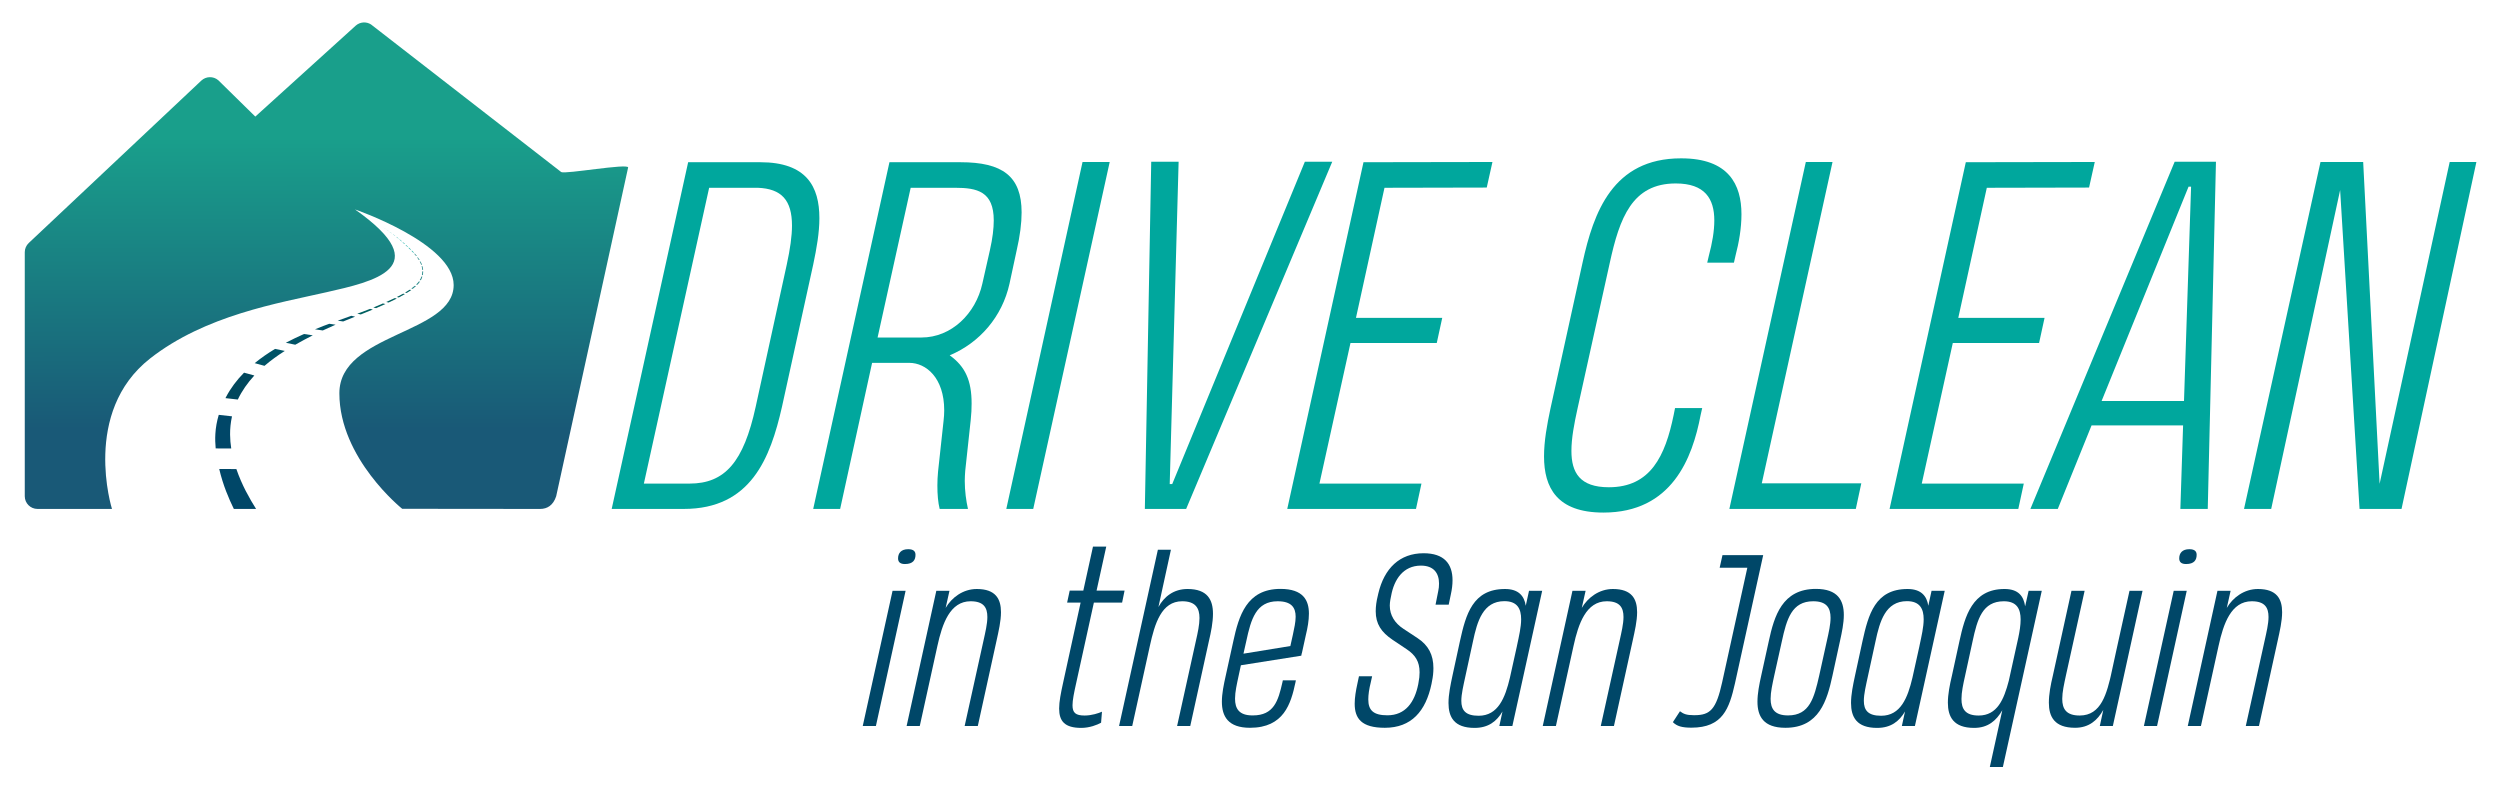 <?xml version="1.0" encoding="utf-8"?>
<!-- Generator: Adobe Illustrator 16.0.0, SVG Export Plug-In . SVG Version: 6.00 Build 0)  -->
<!DOCTYPE svg PUBLIC "-//W3C//DTD SVG 1.1//EN" "http://www.w3.org/Graphics/SVG/1.1/DTD/svg11.dtd">
<svg version="1.1" id="Layer_1" xmlns="http://www.w3.org/2000/svg" xmlns:xlink="http://www.w3.org/1999/xlink" x="0px" y="0px"
	 width="540px" height="170px" viewBox="0 0 540 170" enable-background="new 0 0 540 170" xml:space="preserve">
<linearGradient id="SVGID_1_" gradientUnits="userSpaceOnUse" x1="70.486" y1="29.357" x2="70.541" y2="116.511">
	<stop  offset="0.003" style="stop-color:#00957F"/>
	<stop  offset="0.728" style="stop-color:#004768"/>
</linearGradient>
<path opacity="0.9" fill="url(#SVGID_1_)" d="M55.146,25.183l-8.001-7.856c-1.066-0.91-2.646-0.871-3.667,0.089L6.213,52.485
	c-0.551,0.519-0.864,1.243-0.864,2v52.697c0,1.518,1.229,2.747,2.747,2.747h16.092c0,0-6.587-20.896,8.247-32.507
	c11.954-9.356,27.697-11.93,38.078-14.301c9.897-2.26,24.17-5.222,6.165-17.887c0,0,21.312,7.325,21.312,16.331
	c0,10.636-24.687,10.324-24.687,23.377c0,14.115,13.572,24.958,13.572,24.958l29.794,0.03c1.517,0,2.826-0.762,3.468-2.747
	l15.54-71.011c0-0.935-13.663,1.499-14.45,0.993L80.139,5.282c-1.032-0.662-2.376-0.559-3.296,0.249L55.146,25.183z"/>
<g>
	<path fill="#00A79D" d="M164.218,35.04c10.007,0,12.769,5.275,12.769,12.079c0,3.155-0.592,6.508-1.33,10.008l-6.755,30.764
		c-2.514,11.043-6.704,22.038-21.199,22.038h-15.579L148.64,35.04H164.218z M153.175,40.562l-14.1,63.894h9.663h0.197
		c7.642,0,11.685-4.634,14.297-16.614l6.704-30.666c0.74-3.401,1.135-6.212,1.135-8.43c0-5.522-2.268-7.987-7.395-8.184h-0.148
		h-0.543H153.175z"/>
	<path fill="#00A79D" d="M175.653,109.928L192.12,35.04h15.334c9.07,0,13.213,3.008,13.213,10.847c0,2.317-0.346,5.078-1.086,8.282
		l-1.527,7.1c-1.578,7.148-6.459,12.769-12.918,15.48c3.354,2.416,4.732,5.423,4.732,10.402c0,1.134-0.049,2.268-0.197,3.599
		l-1.182,10.945c-0.051,0.74-0.1,1.43-0.1,2.169c0,2.218,0.297,4.289,0.691,6.064h-6.113c-0.346-1.38-0.494-3.106-0.494-5.078
		c0-0.937,0.049-1.972,0.148-3.007l1.184-10.896c0.098-0.838,0.146-1.578,0.146-2.317c0-7.05-3.943-10.254-7.543-10.254h-8.035
		l-6.902,31.553H175.653z M213.813,54.07c0.592-2.613,0.838-4.733,0.838-6.458c0-6.261-3.6-7.05-8.332-7.05h-9.613l-7.148,32.341
		h9.465c6.508,0,11.734-5.176,13.164-11.635L213.813,54.07z"/>
	<path fill="#00A79D" d="M217.362,109.928l16.467-74.938h5.867l-16.516,74.938H217.362z"/>
	<path fill="#00A79D" d="M248.665,34.941h5.916l-1.922,69.613h0.543l28.643-69.613h5.916l-31.553,74.987h-8.922L248.665,34.941z"/>
	<path fill="#00A79D" d="M278.048,109.928l16.467-74.889l27.855-0.049l-1.232,5.522l-22.088,0.049l-6.162,28.102h18.635
		l-1.182,5.423h-18.637l-6.705,30.369h22.037l-1.182,5.473H278.048z"/>
	<path fill="#00A79D" d="M367.677,88.137l-0.346,1.528c-1.775,9.318-6.211,21.051-21.002,21.051
		c-10.057,0-12.818-5.423-12.818-12.128c0-3.353,0.641-6.804,1.381-10.304l6.951-31.602c2.367-10.797,6.508-22.481,21.248-22.481
		h0.051c10.254,0,13.014,5.669,13.014,12.079c0,3.007-0.541,6.113-1.281,8.924l-0.346,1.528h-5.768l0.346-1.479
		c0.738-2.761,1.184-5.325,1.184-7.642c0-4.684-2.021-7.986-8.332-7.986c-9.418,0-12.129,7.444-14.248,17.157l-6.951,31.405
		c-0.74,3.353-1.332,6.458-1.332,9.219c0,4.684,1.824,7.839,8.086,7.839c9.021,0,12.178-6.754,14.002-15.628l0.295-1.479H367.677z"
		/>
	<path fill="#00A79D" d="M373.542,109.928l16.516-74.938h5.768l-15.283,69.416h21.496l-1.184,5.522H373.542z"/>
	<path fill="#00A79D" d="M408.149,109.928l16.467-74.889l27.855-0.049l-1.232,5.522l-22.088,0.049l-6.162,28.102h18.635
		l-1.182,5.423h-18.637l-6.705,30.369h22.037l-1.182,5.473H408.149z"/>
	<path fill="#00A79D" d="M469.726,34.941h8.922l-1.773,74.987h-5.916l0.59-18.044h-19.77l-7.295,18.044h-5.918L469.726,34.941z
		 M453.948,86.609h17.797l1.529-46.294h-0.543L453.948,86.609z"/>
	<path fill="#00A79D" d="M484.71,109.928l16.518-74.938h9.219l3.549,69.515l15.137-69.515h5.768l-16.17,74.938h-9.072l-4.191-68.874
		l-14.889,68.874H484.71z"/>
</g>
<g>
	<path fill="#004768" d="M186.354,156.813l6.438-29.199h2.818l-6.414,29.199H186.354z M196.169,118.626
		c1.141,0,1.578,0.461,1.578,1.214c0,1.093-0.51,1.992-2.283,1.992c-0.996,0-1.482-0.413-1.482-1.215
		C193.981,119.477,194.638,118.626,196.169,118.626z"/>
	<path fill="#004768" d="M208.364,156.813l4.057-18.365c0.412-1.871,0.85-3.692,0.85-5.174c0-2.041-0.801-3.401-3.619-3.401
		c-4.445,0-6.121,4.834-7.166,9.62l-3.814,17.32h-2.842l6.414-29.199h2.842l-0.826,3.692c1.313-2.234,3.74-4.081,6.729-4.081
		c4.082,0,5.223,2.162,5.223,5.004c0,1.943-0.51,4.105-0.971,6.219l-4.033,18.365H208.364z"/>
	<path fill="#004768" d="M238.95,118.068l-2.09,9.498h6.049l-0.533,2.599h-6.098l-3.814,17.345
		c-0.486,2.162-0.801,3.741-0.801,4.834c0,1.627,0.68,2.21,2.623,2.21c1.529,0,3.037-0.51,3.74-0.826l-0.193,2.38
		c-0.826,0.461-2.479,1.118-4.275,1.118c-3.596,0-4.785-1.458-4.785-4.178c0-1.482,0.363-3.328,0.85-5.539l3.789-17.345h-2.914
		l0.559-2.599h2.939l2.088-9.498H238.95z"/>
	<path fill="#004768" d="M254.255,156.813l4.057-18.365c0.412-1.822,0.777-3.498,0.777-4.956c0-2.138-0.85-3.62-3.74-3.62
		c-4.471,0-5.928,4.834-6.973,9.62l-3.814,17.32h-2.842l8.381-38.065h2.818l-2.697,12.364c1.24-2.259,3.305-3.887,6.293-3.887
		c4.299,0,5.488,2.332,5.488,5.345c0,1.846-0.412,3.935-0.873,5.878l-4.033,18.365H254.255z"/>
	<path fill="#004768" d="M279.909,146.951l-0.098,0.485c-0.973,4.567-2.502,9.766-9.814,9.766c-4.762,0-6.072-2.502-6.072-5.636
		c0-1.773,0.412-3.741,0.826-5.587l1.65-7.506c1.166-5.344,2.818-11.271,10.18-11.271c4.93,0,6.145,2.478,6.145,5.344
		c0,1.481-0.291,3.109-0.656,4.591l-0.873,3.984h-0.025l-0.096,0.51l-13.045,2.065l-0.486,2.259
		c-0.389,1.822-0.777,3.498-0.777,4.956c0,2.138,0.85,3.62,3.766,3.62h0.072c4.566,0,5.49-3.158,6.389-7.118l0.098-0.461H279.909z
		 M269.196,138.497l-0.607,2.697l10.129-1.652l0.535-2.405c0.291-1.384,0.607-2.745,0.607-3.911c0-1.943-0.852-3.353-3.887-3.353
		C271.333,129.874,270.216,133.712,269.196,138.497z"/>
	<path fill="#004768" d="M309.206,147.729c-1.238,5.903-4.348,9.474-10.082,9.474c-5.053,0-6.51-2.016-6.51-5.198
		c0-1.336,0.244-2.794,0.607-4.446l0.316-1.482h2.842l-0.291,1.312c-0.365,1.458-0.535,2.696-0.535,3.692
		c0,2.332,1.094,3.425,4.131,3.425c3.887,0,5.877-2.818,6.654-6.705l0.049-0.292c0.17-0.802,0.244-1.579,0.244-2.284
		c0-2.332-0.924-3.741-2.77-4.98l-3.086-2.064c-2.404-1.628-3.619-3.401-3.619-6.146c0-1.02,0.146-2.162,0.461-3.401l0.098-0.438
		c1.287-5.441,4.615-8.696,9.789-8.696c4.422,0,6.244,2.283,6.244,5.83c0,0.947-0.121,1.968-0.365,3.061l-0.461,2.211h-2.842
		l0.582-2.939c0.121-0.51,0.17-1.044,0.17-1.604c0-2.234-1.117-3.887-3.91-3.887c-3.814,0-5.807,2.988-6.438,6.535l-0.17,0.85
		c-0.072,0.462-0.121,0.851-0.121,1.239c0,2.162,1.141,3.838,2.914,5.004l3.061,2.017c2.406,1.579,3.449,3.668,3.449,6.486
		c0,0.923-0.096,1.895-0.314,2.891L309.206,147.729z"/>
	<path fill="#004768" d="M323.856,156.813l0.68-3.134c-1.24,2.113-3.037,3.547-6.025,3.547c-4.445,0-5.635-2.356-5.635-5.393
		c0-1.846,0.438-3.911,0.85-5.854l1.627-7.506c1.264-5.708,2.721-11.248,9.717-11.248h0.025c2.914,0,4.154,1.506,4.469,3.62
		l0.705-3.231h2.842l-6.438,29.199H323.856z M326.14,146.392l1.48-6.68l0.074-0.364c0.412-1.943,0.873-3.911,0.873-5.587
		c0-2.259-0.824-3.911-3.619-3.911c-4.639,0-5.879,4.396-6.777,8.647l-1.627,7.482c-0.461,2.138-0.898,3.935-0.898,5.393
		c0,2.041,0.898,3.231,3.74,3.231C323.589,154.603,325.118,150.716,326.14,146.392z"/>
	<path fill="#004768" d="M345.769,156.813l4.057-18.365c0.412-1.871,0.85-3.692,0.85-5.174c0-2.041-0.801-3.401-3.619-3.401
		c-4.445,0-6.121,4.834-7.166,9.62l-3.814,17.32h-2.842l6.414-29.199h2.842l-0.826,3.692c1.313-2.234,3.74-4.081,6.729-4.081
		c4.082,0,5.223,2.162,5.223,5.004c0,1.943-0.51,4.105-0.971,6.219l-4.033,18.365H345.769z"/>
	<path fill="#004768" d="M372.054,119.914h8.795l-6.098,27.693c-1.238,5.465-2.648,9.571-9.4,9.571c-2.041,0-3.135-0.315-4.01-1.19
		l1.531-2.356c0.777,0.583,1.408,0.85,2.988,0.85h0.072h0.072c3.426,0,4.689-1.263,5.977-7.093l5.441-24.753h-5.977L372.054,119.914
		z"/>
	<path fill="#004768" d="M382.063,138.473c1.166-5.369,2.867-11.271,10.178-11.271c4.738,0,6.025,2.502,6.025,5.636
		c0,1.773-0.414,3.741-0.826,5.611l-1.627,7.482c-1.166,5.369-2.867,11.271-10.154,11.271h-0.025c-4.762,0-6.023-2.526-6.023-5.636
		c0-1.773,0.389-3.741,0.801-5.587L382.063,138.473z M384.882,138.521l-1.652,7.434c-0.389,1.822-0.777,3.522-0.777,4.979
		c0,2.162,0.85,3.596,3.766,3.596c4.688,0,5.635-3.814,6.729-8.6l1.652-7.482c0.412-1.846,0.801-3.546,0.801-5.004
		c0-2.138-0.85-3.571-3.74-3.571C387.019,129.874,385.925,133.712,384.882,138.521z"/>
	<path fill="#004768" d="M410.802,156.813l0.68-3.134c-1.238,2.113-3.035,3.547-6.023,3.547c-4.445,0-5.637-2.356-5.637-5.393
		c0-1.846,0.438-3.911,0.852-5.854l1.627-7.506c1.264-5.708,2.721-11.248,9.717-11.248h0.023c2.916,0,4.154,1.506,4.471,3.62
		l0.705-3.231h2.842l-6.438,29.199H410.802z M413.085,146.392l1.482-6.68l0.072-0.364c0.414-1.943,0.875-3.911,0.875-5.587
		c0-2.259-0.826-3.911-3.619-3.911c-4.641,0-5.879,4.396-6.777,8.647l-1.629,7.482c-0.461,2.138-0.898,3.935-0.898,5.393
		c0,2.041,0.898,3.231,3.742,3.231C410.534,154.603,412.065,150.716,413.085,146.392z"/>
	<path fill="#004768" d="M429.8,165.68l2.695-12.268c-1.287,2.235-3.084,3.814-6.072,3.814h-0.023c-4.471,0-5.66-2.429-5.66-5.441
		c0-1.846,0.412-3.887,0.873-5.83l1.629-7.482c1.166-5.32,2.744-11.248,9.717-11.248h0.023c2.988,0,4.131,1.555,4.445,3.741
		l0.754-3.353h2.842l-8.404,38.066H429.8z M433.905,147.024l2.041-9.255c0.291-1.385,0.51-2.721,0.51-3.959
		c0-2.259-0.803-3.936-3.619-3.936c-4.641,0-5.734,3.863-6.754,8.624l-1.627,7.482c-0.414,1.846-0.777,3.546-0.777,5.004
		c0,2.138,0.801,3.571,3.717,3.571C431.403,154.554,432.86,151.056,433.905,147.024z"/>
	<path fill="#004768" d="M459.972,127.614h2.818l-6.414,29.199h-2.818l0.754-3.474c-1.264,2.259-3.109,3.862-6.098,3.862
		c-4.469,0-5.66-2.405-5.66-5.417c0-1.846,0.389-3.862,0.852-5.806l4.031-18.365h2.842l-4.057,18.365
		c-0.389,1.822-0.777,3.522-0.777,4.979c0,2.162,0.852,3.595,3.766,3.595c4.689,0,5.855-4.737,6.947-9.522l0.584-2.769l0.461-2.113
		l0.729,0.291l-0.85,3.863c-0.631,2.891-1.287,6.389-2.77,9.037l1.531-6.948l0.898-4.129l0.461-2.113L459.972,127.614z"/>
	<path fill="#004768" d="M463.083,156.813l6.438-29.199h2.816l-6.412,29.199H463.083z M472.896,118.626
		c1.143,0,1.58,0.461,1.58,1.214c0,1.093-0.51,1.992-2.283,1.992c-0.996,0-1.482-0.413-1.482-1.215
		C470.71,119.477,471.366,118.626,472.896,118.626z"/>
	<path fill="#004768" d="M485.091,156.813l4.057-18.365c0.414-1.871,0.852-3.692,0.852-5.174c0-2.041-0.803-3.401-3.619-3.401
		c-4.447,0-6.123,4.834-7.168,9.62l-3.813,17.32h-2.842l6.412-29.199h2.842l-0.826,3.692c1.313-2.234,3.742-4.081,6.73-4.081
		c4.08,0,5.223,2.162,5.223,5.004c0,1.943-0.512,4.105-0.973,6.219l-4.031,18.365H485.091z"/>
</g>
<g>
	<path fill="#004768" d="M51.057,101.313l-3.704-0.007c0.833,3.536,2.076,6.405,3.156,8.622h4.806
		c-0.678-1.062-1.452-2.377-2.256-3.928C52.36,104.63,51.654,103.057,51.057,101.313z"/>
	<path fill="#004768" d="M50.113,89.928l-2.862-0.323c-0.41,1.384-0.663,2.782-0.735,4.159c-0.062,1.054-0.024,2.089,0.072,3.097
		l3.358,0.006c-0.145-0.97-0.242-1.966-0.247-2.995C49.687,92.583,49.82,91.254,50.113,89.928z"/>
	<path fill="#01475C" d="M52.713,80.497c-1.562,1.582-2.905,3.358-3.907,5.286c-0.037,0.071-0.069,0.144-0.106,0.215l2.669,0.302
		c0.877-1.85,2.1-3.603,3.569-5.194L52.713,80.497z"/>
	<path fill="#005366" d="M59.412,75.36c-1.536,0.929-3.018,1.947-4.401,3.081l2.118,0.579c1.365-1.17,2.842-2.242,4.389-3.221
		L59.412,75.36z"/>
	<path fill="#005366" d="M65.657,72.147c-1.306,0.582-2.603,1.2-3.878,1.867c-0.013,0.007-0.026,0.015-0.04,0.022l2.035,0.424
		c1.291-0.734,2.547-1.404,3.789-2.031L65.657,72.147z"/>
	<path fill="#005366" d="M71.128,69.934c-0.415,0.155-0.825,0.296-1.24,0.457c-0.616,0.239-1.233,0.486-1.849,0.739l1.683,0.249
		c0.919-0.433,1.84-0.842,2.765-1.244L71.128,69.934z"/>
	<path fill="#005366" d="M75.891,68.212c-0.973,0.347-1.954,0.696-2.943,1.051l1.176,0.174c0.847-0.352,1.709-0.696,2.582-1.039
		L75.891,68.212z"/>
	<path fill="#006060" d="M79.931,66.715c-0.652,0.259-1.313,0.513-1.982,0.76c-0.255,0.092-0.518,0.185-0.775,0.277l0.749,0.171
		c0.058-0.022,0.113-0.044,0.17-0.066c0.831-0.329,1.644-0.665,2.447-1.003L79.931,66.715z"/>
	<path fill="#006060" d="M82.706,65.548c-0.678,0.296-1.363,0.589-2.064,0.875l0.592,0.135c0.68-0.292,1.349-0.588,2.007-0.889
		L82.706,65.548z"/>
	<path fill="#006060" d="M85.271,64.383c-0.6,0.285-1.22,0.566-1.845,0.846l0.508,0.115c0.507-0.236,1.015-0.473,1.506-0.716
		c0.092-0.047,0.179-0.098,0.271-0.145L85.271,64.383z"/>
	<path fill="#006060" d="M87.088,63.431c-0.447,0.249-0.906,0.489-1.373,0.725l0.427,0.097c0.451-0.239,0.896-0.482,1.328-0.735
		L87.088,63.431z"/>
	<path fill="#006060" d="M88.498,62.575c-0.323,0.216-0.666,0.417-1.01,0.618l0.365,0.083c0.274-0.168,0.553-0.333,0.813-0.514
		c0.051-0.037,0.101-0.077,0.152-0.114L88.498,62.575z"/>
	<path fill="#268888" d="M89.578,61.74c-0.235,0.203-0.48,0.399-0.736,0.585l0.309,0.07c0.25-0.192,0.488-0.396,0.716-0.606
		L89.578,61.74z"/>
	<path fill="#268888" d="M90.47,60.801c-0.176,0.234-0.374,0.456-0.592,0.665l0.275,0.047c0.208-0.215,0.393-0.445,0.56-0.688
		L90.47,60.801z"/>
	<path fill="#268888" d="M91.017,59.733c-0.046,0.139-0.08,0.28-0.145,0.414c-0.058,0.125-0.144,0.234-0.216,0.351l0.234,0.023
		c0.055-0.097,0.122-0.186,0.168-0.288c0.076-0.161,0.116-0.329,0.166-0.495L91.017,59.733z"/>
	<path fill="#268888" d="M91.214,58.622c-0.004,0.265-0.025,0.531-0.086,0.794l0.201,0.006c0.056-0.27,0.073-0.541,0.072-0.811
		L91.214,58.622z"/>
	<path fill="#268888" d="M91.069,57.501c0.07,0.259,0.124,0.524,0.142,0.799l0.181-0.01c-0.022-0.273-0.077-0.537-0.146-0.794
		L91.069,57.501z"/>
	<path fill="#268888" d="M90.833,56.487h-0.175c0.109,0.204,0.21,0.415,0.299,0.634c0.008,0.02,0.011,0.042,0.019,0.062l0.173-0.005
		c-0.014-0.038-0.021-0.08-0.036-0.117C91.028,56.861,90.932,56.673,90.833,56.487z"/>
	<path fill="#268888" d="M90.097,55.618c0.127,0.179,0.255,0.357,0.37,0.548h0.181c-0.116-0.193-0.246-0.369-0.374-0.548H90.097z"/>
	<path fill="#268888" d="M89.462,54.805c0.136,0.158,0.271,0.322,0.402,0.492l0.181,0c-0.133-0.172-0.272-0.333-0.411-0.492
		L89.462,54.805z"/>
	<path fill="#00A79D" d="M88.855,54.169c0.129,0.133,0.257,0.257,0.386,0.396h0.18c-0.132-0.14-0.261-0.263-0.393-0.396
		L88.855,54.169z"/>
	<path fill="#00A79D" d="M88.209,53.529c0.137,0.133,0.273,0.262,0.412,0.401h0.17c-0.142-0.14-0.28-0.269-0.419-0.401H88.209z"/>
	<path fill="#00A79D" d="M87.588,52.943c0.126,0.117,0.246,0.223,0.375,0.346l0.159,0c-0.132-0.124-0.254-0.229-0.384-0.346H87.588z
		"/>
	<path fill="#00A79D" d="M86.939,52.35c0.129,0.118,0.256,0.232,0.39,0.354h0.145c-0.137-0.123-0.268-0.237-0.401-0.354H86.939z"/>
	<path fill="#00A79D" d="M86.269,51.74c0.134,0.122,0.264,0.241,0.406,0.37h0.125c-0.148-0.13-0.285-0.248-0.426-0.37L86.269,51.74z
		"/>
	<path fill="#00A79D" d="M85.682,51.177h-0.082c0.133,0.106,0.263,0.207,0.402,0.323h0.096c-0.008-0.007-0.017-0.015-0.025-0.021
		C85.938,51.371,85.813,51.277,85.682,51.177z"/>
	<path fill="#00A79D" d="M84.88,50.619c0.137,0.102,0.276,0.206,0.422,0.319h0.069c-0.151-0.113-0.294-0.217-0.435-0.319H84.88z"/>
	<path fill="#00A79D" d="M84.155,50.098c0.127,0.089,0.255,0.18,0.396,0.281l0.05,0c-0.149-0.105-0.286-0.199-0.42-0.291
		L84.155,50.098z"/>
	<g>
		<g>
			<path fill="#00A79D" d="M83.26,49.472c-0.339-0.222-0.518-0.339-0.518-0.339s0.175,0.118,0.508,0.343L83.26,49.472z"/>
			<path fill="#00A79D" d="M83.507,49.633l-0.014,0.005c0.046,0.031,0.083,0.056,0.132,0.089c0.088,0.061,0.192,0.134,0.293,0.204
				l0.022-0.008c-0.106-0.072-0.216-0.146-0.308-0.208C83.585,49.685,83.551,49.663,83.507,49.633z"/>
		</g>
	</g>
</g>
</svg>
